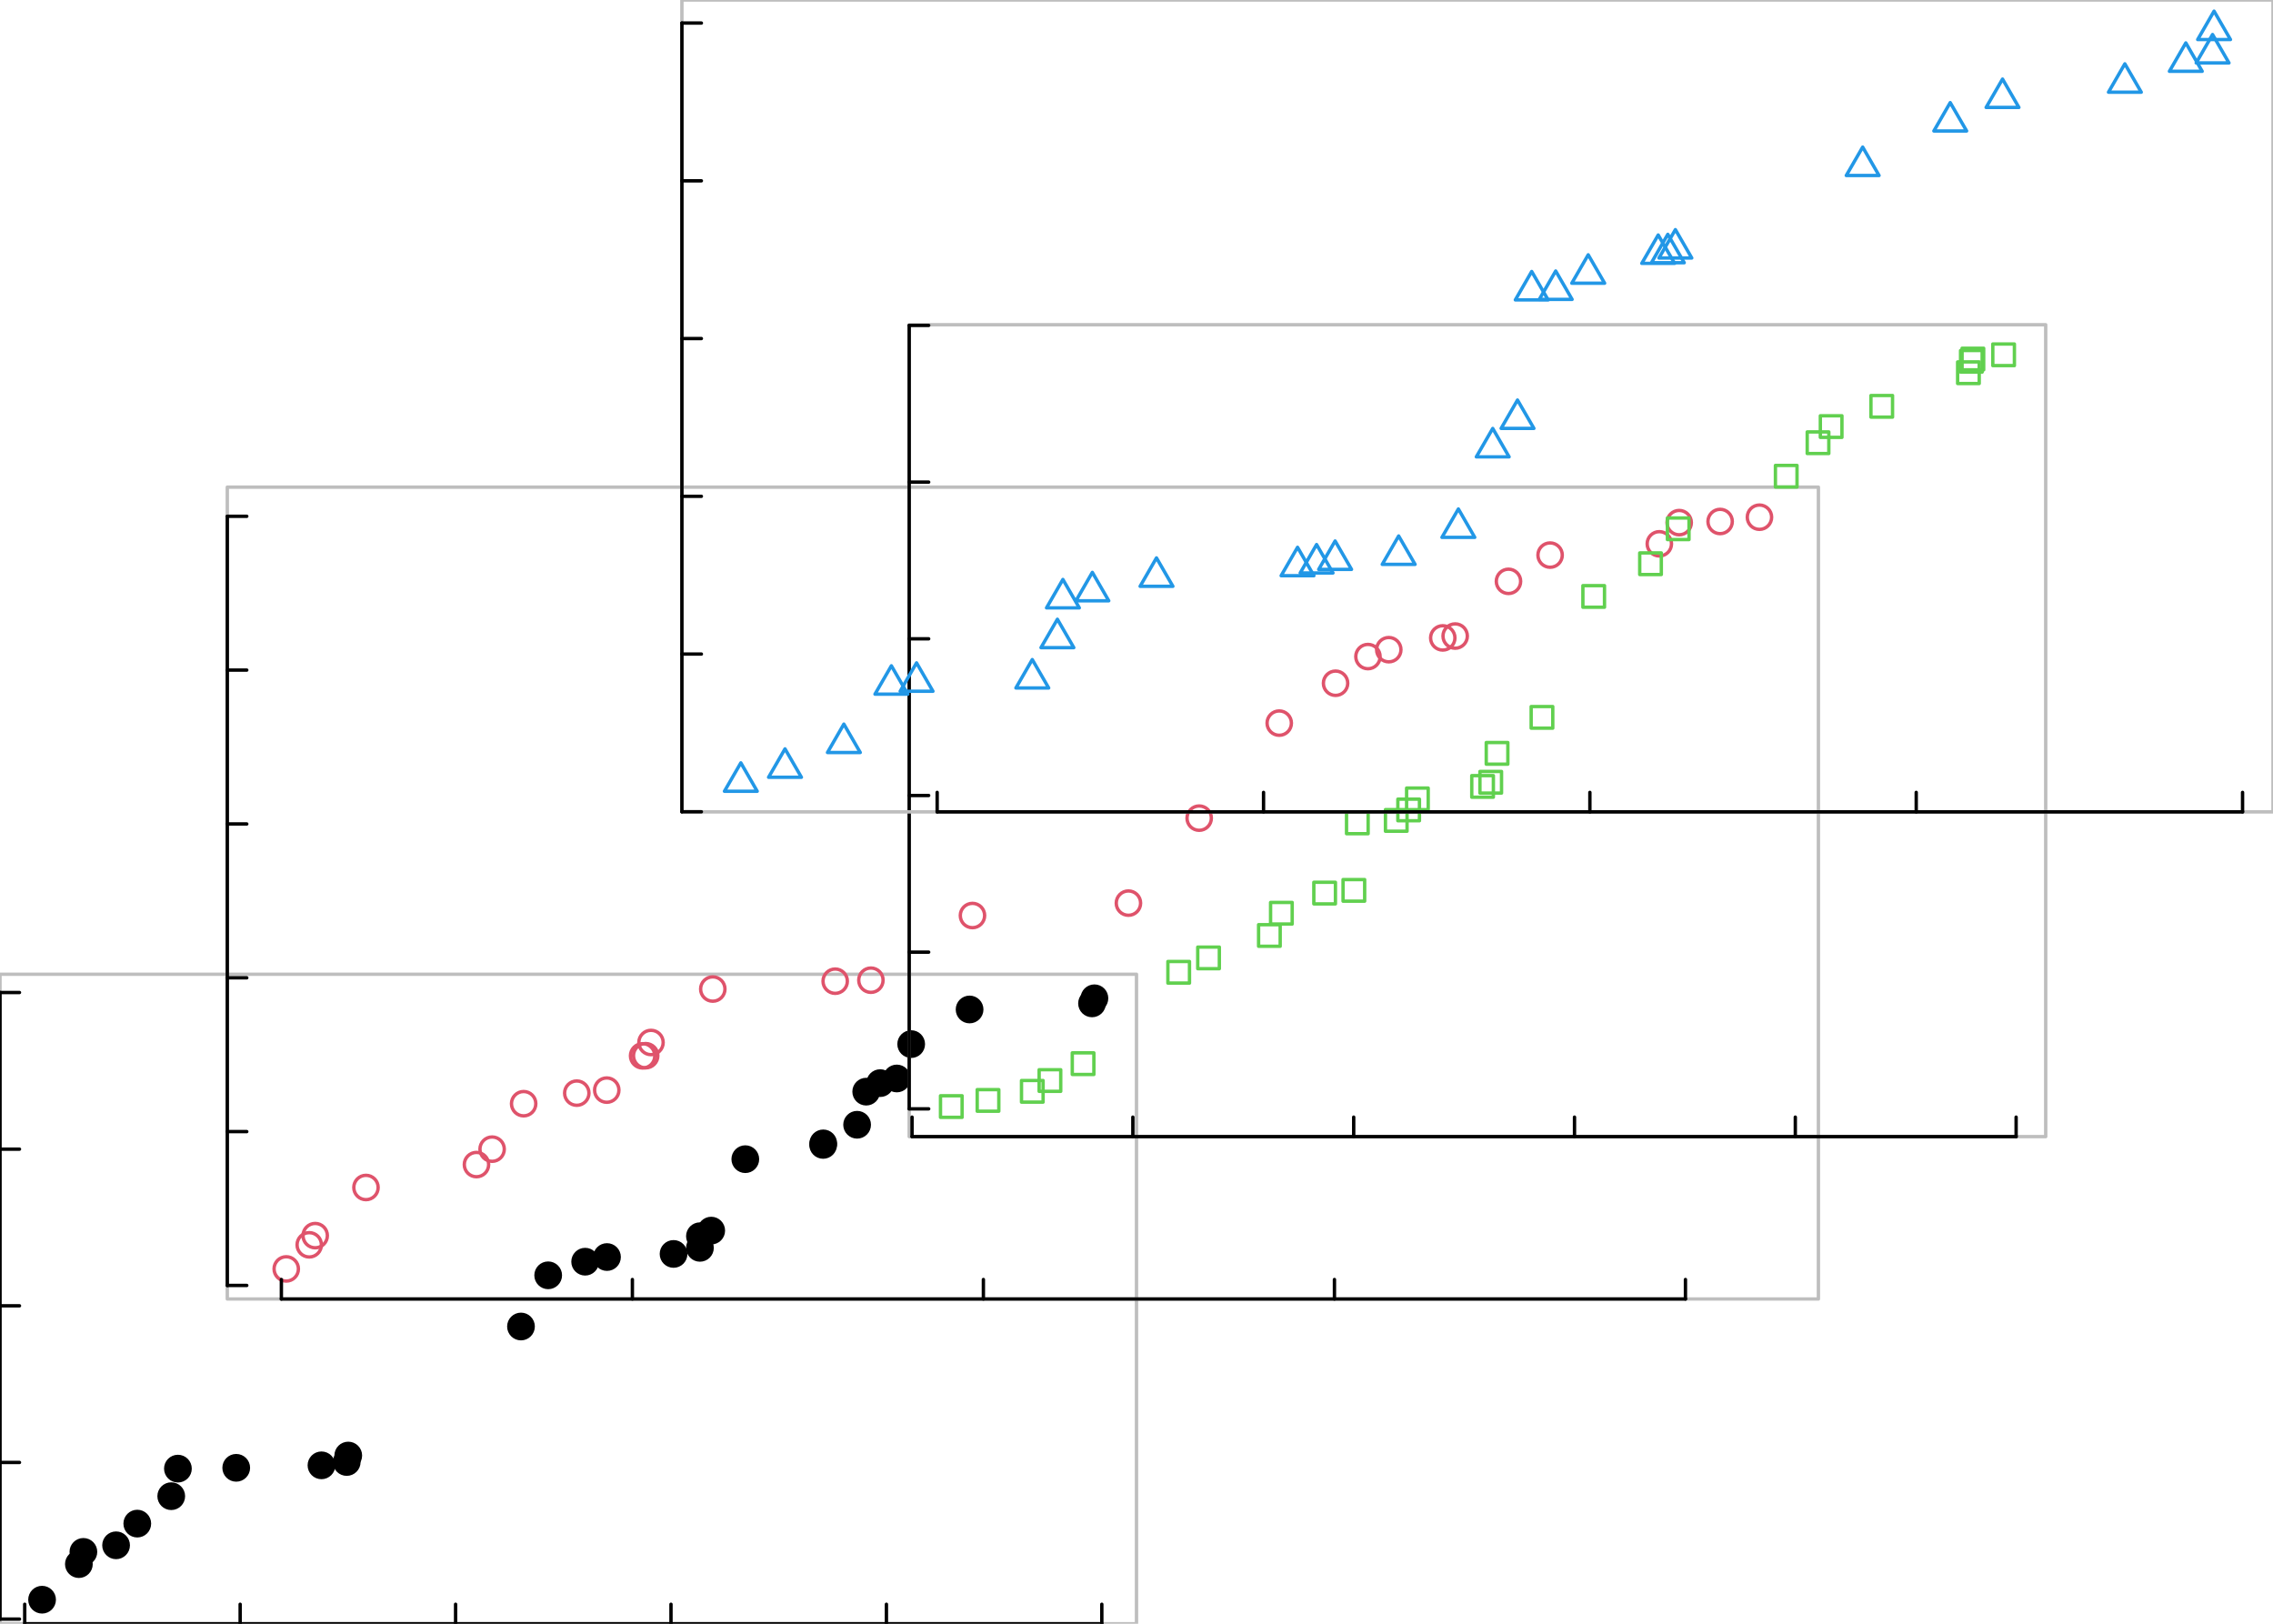 <?xml version='1.0' encoding='UTF-8' ?>
<svg xmlns='http://www.w3.org/2000/svg' xmlns:xlink='http://www.w3.org/1999/xlink' class='svglite' width='504.00pt' height='360.00pt' viewBox='0 0 504.00 360.00'>
<defs>
  <style type='text/css'><![CDATA[
    .svglite line, .svglite polyline, .svglite polygon, .svglite path, .svglite rect, .svglite circle {
      fill: none;
      stroke: #000000;
      stroke-linecap: round;
      stroke-linejoin: round;
      stroke-miterlimit: 10.00;
    }
  ]]></style>
</defs>
<rect width='100%' height='100%' style='stroke: none; fill: #FFFFFF;'/>
<defs>
  <clipPath id='cpMC4wMHw1MDQuMDB8MC4wMHwzNjAuMDA='>
    <rect x='0.00' y='0.00' width='504.00' height='360.00' />
  </clipPath>
</defs>
<g clip-path='url(#cpMC4wMHw1MDQuMDB8MC4wMHwzNjAuMDA=)'>
</g>
<defs>
  <clipPath id='cpMC4wMHwyNTIuMDB8MjE2LjAwfDM2MC4wMA=='>
    <rect x='0.00' y='216.00' width='252.00' height='144.00' />
  </clipPath>
</defs>
<g clip-path='url(#cpMC4wMHwyNTIuMDB8MjE2LjAwfDM2MC4wMA==)'>
<polygon points='0.00,360.00 252.00,360.00 252.00,216.00 0.00,216.00 ' style='stroke-width: 0.75; stroke: none; fill: none;' />
<circle cx='9.33' cy='354.67' r='2.70' style='stroke-width: 0.75; fill: #000000;' />
<circle cx='17.49' cy='346.78' r='2.70' style='stroke-width: 0.75; fill: #000000;' />
<circle cx='18.49' cy='344.07' r='2.70' style='stroke-width: 0.75; fill: #000000;' />
<circle cx='25.74' cy='342.61' r='2.70' style='stroke-width: 0.75; fill: #000000;' />
<circle cx='30.44' cy='337.80' r='2.70' style='stroke-width: 0.75; fill: #000000;' />
<circle cx='37.97' cy='331.72' r='2.70' style='stroke-width: 0.75; fill: #000000;' />
<circle cx='39.45' cy='325.61' r='2.70' style='stroke-width: 0.75; fill: #000000;' />
<circle cx='52.38' cy='325.43' r='2.70' style='stroke-width: 0.75; fill: #000000;' />
<circle cx='71.28' cy='324.88' r='2.70' style='stroke-width: 0.75; fill: #000000;' />
<circle cx='76.88' cy='324.14' r='2.70' style='stroke-width: 0.75; fill: #000000;' />
<circle cx='77.22' cy='322.71' r='2.70' style='stroke-width: 0.75; fill: #000000;' />
<circle cx='115.52' cy='294.10' r='2.70' style='stroke-width: 0.75; fill: #000000;' />
<circle cx='121.55' cy='282.75' r='2.70' style='stroke-width: 0.75; fill: #000000;' />
<circle cx='129.75' cy='279.73' r='2.70' style='stroke-width: 0.75; fill: #000000;' />
<circle cx='134.59' cy='278.70' r='2.70' style='stroke-width: 0.75; fill: #000000;' />
<circle cx='149.35' cy='278.01' r='2.70' style='stroke-width: 0.75; fill: #000000;' />
<circle cx='155.20' cy='276.66' r='2.70' style='stroke-width: 0.75; fill: #000000;' />
<circle cx='155.20' cy='274.08' r='2.70' style='stroke-width: 0.75; fill: #000000;' />
<circle cx='157.70' cy='272.84' r='2.70' style='stroke-width: 0.75; fill: #000000;' />
<circle cx='165.26' cy='257.00' r='2.70' style='stroke-width: 0.75; fill: #000000;' />
<circle cx='182.52' cy='253.84' r='2.70' style='stroke-width: 0.75; fill: #000000;' />
<circle cx='182.54' cy='253.50' r='2.70' style='stroke-width: 0.75; fill: #000000;' />
<circle cx='190.05' cy='249.37' r='2.70' style='stroke-width: 0.75; fill: #000000;' />
<circle cx='192.07' cy='242.03' r='2.70' style='stroke-width: 0.75; fill: #000000;' />
<circle cx='195.17' cy='240.14' r='2.70' style='stroke-width: 0.75; fill: #000000;' />
<circle cx='198.85' cy='239.11' r='2.70' style='stroke-width: 0.75; fill: #000000;' />
<circle cx='202.04' cy='231.49' r='2.70' style='stroke-width: 0.75; fill: #000000;' />
<circle cx='214.99' cy='223.81' r='2.70' style='stroke-width: 0.75; fill: #000000;' />
<circle cx='242.14' cy='222.46' r='2.70' style='stroke-width: 0.75; fill: #000000;' />
<circle cx='242.67' cy='221.33' r='2.70' style='stroke-width: 0.75; fill: #000000;' />
</g>
<g clip-path='url(#cpMC4wMHw1MDQuMDB8MC4wMHwzNjAuMDA=)'>
<polygon points='0.00,360.00 252.00,360.00 252.00,216.00 0.00,216.00 ' style='stroke-width: 0.75; stroke: #BEBEBE; fill: none;' />
<line x1='5.48' y1='360.00' x2='244.31' y2='360.00' style='stroke-width: 0.75;' />
<line x1='5.48' y1='360.00' x2='5.48' y2='355.68' style='stroke-width: 0.75;' />
<line x1='53.25' y1='360.00' x2='53.25' y2='355.68' style='stroke-width: 0.75;' />
<line x1='101.02' y1='360.00' x2='101.02' y2='355.68' style='stroke-width: 0.75;' />
<line x1='148.78' y1='360.00' x2='148.78' y2='355.68' style='stroke-width: 0.75;' />
<line x1='196.55' y1='360.00' x2='196.55' y2='355.68' style='stroke-width: 0.75;' />
<line x1='244.31' y1='360.00' x2='244.31' y2='355.68' style='stroke-width: 0.75;' />
<line x1='0.00' y1='358.97' x2='0.00' y2='220.05' style='stroke-width: 0.75;' />
<line x1='0.00' y1='358.97' x2='4.32' y2='358.97' style='stroke-width: 0.75;' />
<line x1='0.00' y1='324.24' x2='4.32' y2='324.24' style='stroke-width: 0.75;' />
<line x1='0.00' y1='289.51' x2='4.32' y2='289.51' style='stroke-width: 0.75;' />
<line x1='0.00' y1='254.78' x2='4.32' y2='254.78' style='stroke-width: 0.75;' />
<line x1='0.00' y1='220.05' x2='4.32' y2='220.05' style='stroke-width: 0.75;' />
</g>
<defs>
  <clipPath id='cpNTAuNDB8NDAzLjIwfDEwOC4wMHwyODguMDA='>
    <rect x='50.40' y='108.00' width='352.80' height='180.00' />
  </clipPath>
</defs>
<g clip-path='url(#cpNTAuNDB8NDAzLjIwfDEwOC4wMHwyODguMDA=)'>
<polygon points='50.40,288.00 403.20,288.00 403.20,108.00 50.40,108.00 ' style='stroke-width: 0.75; stroke: none; fill: none;' />
<circle cx='63.47' cy='281.33' r='2.70' style='stroke-width: 0.75; stroke: #DF536B;' />
<circle cx='68.57' cy='275.99' r='2.70' style='stroke-width: 0.75; stroke: #DF536B;' />
<circle cx='69.89' cy='273.95' r='2.70' style='stroke-width: 0.75; stroke: #DF536B;' />
<circle cx='81.15' cy='263.28' r='2.70' style='stroke-width: 0.75; stroke: #DF536B;' />
<circle cx='105.65' cy='258.20' r='2.70' style='stroke-width: 0.75; stroke: #DF536B;' />
<circle cx='109.12' cy='254.78' r='2.70' style='stroke-width: 0.75; stroke: #DF536B;' />
<circle cx='116.11' cy='244.70' r='2.70' style='stroke-width: 0.75; stroke: #DF536B;' />
<circle cx='127.89' cy='242.36' r='2.70' style='stroke-width: 0.75; stroke: #DF536B;' />
<circle cx='134.54' cy='241.69' r='2.70' style='stroke-width: 0.75; stroke: #DF536B;' />
<circle cx='142.49' cy='234.09' r='2.70' style='stroke-width: 0.75; stroke: #DF536B;' />
<circle cx='143.17' cy='234.06' r='2.70' style='stroke-width: 0.75; stroke: #DF536B;' />
<circle cx='144.35' cy='231.13' r='2.70' style='stroke-width: 0.75; stroke: #DF536B;' />
<circle cx='158.05' cy='219.28' r='2.70' style='stroke-width: 0.75; stroke: #DF536B;' />
<circle cx='185.19' cy='217.54' r='2.70' style='stroke-width: 0.75; stroke: #DF536B;' />
<circle cx='193.11' cy='217.32' r='2.70' style='stroke-width: 0.75; stroke: #DF536B;' />
<circle cx='215.63' cy='202.98' r='2.70' style='stroke-width: 0.75; stroke: #DF536B;' />
<circle cx='250.21' cy='200.23' r='2.70' style='stroke-width: 0.75; stroke: #DF536B;' />
<circle cx='265.90' cy='181.39' r='2.70' style='stroke-width: 0.75; stroke: #DF536B;' />
<circle cx='283.65' cy='160.32' r='2.70' style='stroke-width: 0.75; stroke: #DF536B;' />
<circle cx='296.14' cy='151.48' r='2.70' style='stroke-width: 0.75; stroke: #DF536B;' />
<circle cx='303.32' cy='145.57' r='2.70' style='stroke-width: 0.75; stroke: #DF536B;' />
<circle cx='307.94' cy='144.04' r='2.70' style='stroke-width: 0.75; stroke: #DF536B;' />
<circle cx='319.91' cy='141.43' r='2.70' style='stroke-width: 0.75; stroke: #DF536B;' />
<circle cx='322.66' cy='141.02' r='2.70' style='stroke-width: 0.75; stroke: #DF536B;' />
<circle cx='334.48' cy='128.89' r='2.70' style='stroke-width: 0.75; stroke: #DF536B;' />
<circle cx='343.71' cy='123.07' r='2.70' style='stroke-width: 0.75; stroke: #DF536B;' />
<circle cx='367.93' cy='120.57' r='2.70' style='stroke-width: 0.75; stroke: #DF536B;' />
<circle cx='372.33' cy='115.87' r='2.70' style='stroke-width: 0.75; stroke: #DF536B;' />
<circle cx='381.41' cy='115.62' r='2.70' style='stroke-width: 0.75; stroke: #DF536B;' />
<circle cx='390.13' cy='114.67' r='2.70' style='stroke-width: 0.75; stroke: #DF536B;' />
</g>
<g clip-path='url(#cpMC4wMHw1MDQuMDB8MC4wMHwzNjAuMDA=)'>
<polygon points='50.40,288.00 403.20,288.00 403.20,108.00 50.40,108.00 ' style='stroke-width: 0.75; stroke: #BEBEBE; fill: none;' />
<line x1='62.39' y1='288.00' x2='373.72' y2='288.00' style='stroke-width: 0.75;' />
<line x1='62.39' y1='288.00' x2='62.39' y2='283.68' style='stroke-width: 0.75;' />
<line x1='140.22' y1='288.00' x2='140.22' y2='283.68' style='stroke-width: 0.75;' />
<line x1='218.05' y1='288.00' x2='218.05' y2='283.68' style='stroke-width: 0.75;' />
<line x1='295.89' y1='288.00' x2='295.89' y2='283.68' style='stroke-width: 0.75;' />
<line x1='373.72' y1='288.00' x2='373.72' y2='283.68' style='stroke-width: 0.75;' />
<line x1='50.40' y1='285.00' x2='50.40' y2='114.47' style='stroke-width: 0.75;' />
<line x1='50.40' y1='285.00' x2='54.72' y2='285.00' style='stroke-width: 0.75;' />
<line x1='50.40' y1='250.89' x2='54.72' y2='250.89' style='stroke-width: 0.75;' />
<line x1='50.40' y1='216.79' x2='54.72' y2='216.79' style='stroke-width: 0.75;' />
<line x1='50.40' y1='182.68' x2='54.72' y2='182.68' style='stroke-width: 0.75;' />
<line x1='50.40' y1='148.57' x2='54.72' y2='148.57' style='stroke-width: 0.75;' />
<line x1='50.40' y1='114.47' x2='54.72' y2='114.47' style='stroke-width: 0.75;' />
</g>
<defs>
  <clipPath id='cpMjAxLjYwfDQ1My42MHw3Mi4wMHwyNTIuMDA='>
    <rect x='201.60' y='72.00' width='252.00' height='180.00' />
  </clipPath>
</defs>
<g clip-path='url(#cpMjAxLjYwfDQ1My42MHw3Mi4wMHwyNTIuMDA=)'>
<polygon points='201.60,252.00 453.60,252.00 453.60,72.00 201.60,72.00 ' style='stroke-width: 0.75; stroke: none; fill: none;' />
<rect x='208.54' y='242.94' width='4.79' height='4.79' style='stroke-width: 0.75; stroke: #61D04F;' />
<rect x='216.68' y='241.58' width='4.79' height='4.79' style='stroke-width: 0.75; stroke: #61D04F;' />
<rect x='226.50' y='239.56' width='4.79' height='4.79' style='stroke-width: 0.75; stroke: #61D04F;' />
<rect x='230.41' y='237.17' width='4.79' height='4.79' style='stroke-width: 0.75; stroke: #61D04F;' />
<rect x='237.76' y='233.43' width='4.79' height='4.79' style='stroke-width: 0.75; stroke: #61D04F;' />
<rect x='258.96' y='213.17' width='4.79' height='4.79' style='stroke-width: 0.75; stroke: #61D04F;' />
<rect x='265.58' y='209.98' width='4.79' height='4.79' style='stroke-width: 0.75; stroke: #61D04F;' />
<rect x='279.07' y='205.01' width='4.79' height='4.79' style='stroke-width: 0.75; stroke: #61D04F;' />
<rect x='281.73' y='200.08' width='4.79' height='4.79' style='stroke-width: 0.75; stroke: #61D04F;' />
<rect x='291.32' y='195.61' width='4.79' height='4.79' style='stroke-width: 0.75; stroke: #61D04F;' />
<rect x='297.80' y='195.01' width='4.79' height='4.79' style='stroke-width: 0.75; stroke: #61D04F;' />
<rect x='298.57' y='180.05' width='4.79' height='4.79' style='stroke-width: 0.75; stroke: #61D04F;' />
<rect x='307.20' y='179.50' width='4.79' height='4.79' style='stroke-width: 0.75; stroke: #61D04F;' />
<rect x='309.95' y='177.18' width='4.79' height='4.79' style='stroke-width: 0.75; stroke: #61D04F;' />
<rect x='311.89' y='174.72' width='4.79' height='4.79' style='stroke-width: 0.75; stroke: #61D04F;' />
<rect x='326.34' y='171.96' width='4.79' height='4.79' style='stroke-width: 0.75; stroke: #61D04F;' />
<rect x='328.15' y='171.04' width='4.79' height='4.79' style='stroke-width: 0.75; stroke: #61D04F;' />
<rect x='329.55' y='164.63' width='4.79' height='4.79' style='stroke-width: 0.75; stroke: #61D04F;' />
<rect x='339.51' y='156.65' width='4.79' height='4.79' style='stroke-width: 0.75; stroke: #61D04F;' />
<rect x='350.98' y='129.84' width='4.79' height='4.79' style='stroke-width: 0.75; stroke: #61D04F;' />
<rect x='363.58' y='122.59' width='4.79' height='4.79' style='stroke-width: 0.75; stroke: #61D04F;' />
<rect x='369.72' y='114.84' width='4.79' height='4.79' style='stroke-width: 0.75; stroke: #61D04F;' />
<rect x='393.67' y='103.19' width='4.79' height='4.79' style='stroke-width: 0.75; stroke: #61D04F;' />
<rect x='400.72' y='95.76' width='4.79' height='4.79' style='stroke-width: 0.75; stroke: #61D04F;' />
<rect x='403.63' y='92.18' width='4.79' height='4.79' style='stroke-width: 0.75; stroke: #61D04F;' />
<rect x='414.85' y='87.69' width='4.79' height='4.79' style='stroke-width: 0.75; stroke: #61D04F;' />
<rect x='434.07' y='80.24' width='4.79' height='4.79' style='stroke-width: 0.75; stroke: #61D04F;' />
<rect x='434.72' y='77.71' width='4.79' height='4.79' style='stroke-width: 0.75; stroke: #61D04F;' />
<rect x='435.06' y='77.21' width='4.79' height='4.79' style='stroke-width: 0.75; stroke: #61D04F;' />
<rect x='441.87' y='76.27' width='4.79' height='4.79' style='stroke-width: 0.75; stroke: #61D04F;' />
</g>
<g clip-path='url(#cpMC4wMHw1MDQuMDB8MC4wMHwzNjAuMDA=)'>
<polygon points='201.60,252.00 453.60,252.00 453.60,72.00 201.60,72.00 ' style='stroke-width: 0.75; stroke: #BEBEBE; fill: none;' />
<line x1='202.23' y1='252.00' x2='447.04' y2='252.00' style='stroke-width: 0.75;' />
<line x1='202.23' y1='252.00' x2='202.23' y2='247.68' style='stroke-width: 0.75;' />
<line x1='251.19' y1='252.00' x2='251.19' y2='247.68' style='stroke-width: 0.75;' />
<line x1='300.16' y1='252.00' x2='300.16' y2='247.68' style='stroke-width: 0.75;' />
<line x1='349.12' y1='252.00' x2='349.12' y2='247.68' style='stroke-width: 0.75;' />
<line x1='398.08' y1='252.00' x2='398.08' y2='247.68' style='stroke-width: 0.75;' />
<line x1='447.04' y1='252.00' x2='447.04' y2='247.68' style='stroke-width: 0.75;' />
<line x1='201.60' y1='245.84' x2='201.60' y2='72.15' style='stroke-width: 0.75;' />
<line x1='201.60' y1='245.84' x2='205.92' y2='245.84' style='stroke-width: 0.75;' />
<line x1='201.60' y1='211.10' x2='205.92' y2='211.10' style='stroke-width: 0.75;' />
<line x1='201.60' y1='176.37' x2='205.92' y2='176.37' style='stroke-width: 0.75;' />
<line x1='201.60' y1='141.63' x2='205.92' y2='141.63' style='stroke-width: 0.75;' />
<line x1='201.60' y1='106.89' x2='205.92' y2='106.89' style='stroke-width: 0.75;' />
<line x1='201.60' y1='72.15' x2='205.92' y2='72.15' style='stroke-width: 0.75;' />
</g>
<defs>
  <clipPath id='cpMTUxLjIwfDUwNC4wMHwwLjAwfDE4MC4wMA=='>
    <rect x='151.20' y='0.00' width='352.80' height='180.00' />
  </clipPath>
</defs>
<g clip-path='url(#cpMTUxLjIwfDUwNC4wMHwwLjAwfDE4MC4wMA==)'>
<polygon points='151.20,180.00 504.00,180.00 504.00,0.00 151.20,0.00 ' style='stroke-width: 0.75; stroke: none; fill: none;' />
<polygon points='164.27,169.13 167.90,175.43 160.63,175.43 ' style='stroke-width: 0.75; stroke: #2297E6; fill: none;' />
<polygon points='174.06,166.03 177.70,172.33 170.42,172.33 ' style='stroke-width: 0.75; stroke: #2297E6; fill: none;' />
<polygon points='187.11,160.54 190.75,166.84 183.48,166.84 ' style='stroke-width: 0.75; stroke: #2297E6; fill: none;' />
<polygon points='197.65,147.61 201.28,153.90 194.01,153.90 ' style='stroke-width: 0.75; stroke: #2297E6; fill: none;' />
<polygon points='203.23,146.96 206.87,153.26 199.60,153.26 ' style='stroke-width: 0.75; stroke: #2297E6; fill: none;' />
<polygon points='228.89,146.23 232.53,152.53 225.26,152.53 ' style='stroke-width: 0.75; stroke: #2297E6; fill: none;' />
<polygon points='234.46,137.29 238.10,143.59 230.82,143.59 ' style='stroke-width: 0.75; stroke: #2297E6; fill: none;' />
<polygon points='235.68,128.47 239.32,134.77 232.05,134.77 ' style='stroke-width: 0.75; stroke: #2297E6; fill: none;' />
<polygon points='242.21,126.90 245.85,133.20 238.58,133.20 ' style='stroke-width: 0.75; stroke: #2297E6; fill: none;' />
<polygon points='256.43,123.69 260.07,129.99 252.80,129.99 ' style='stroke-width: 0.75; stroke: #2297E6; fill: none;' />
<polygon points='287.71,121.34 291.34,127.64 284.07,127.64 ' style='stroke-width: 0.75; stroke: #2297E6; fill: none;' />
<polygon points='291.93,120.73 295.57,127.03 288.30,127.03 ' style='stroke-width: 0.75; stroke: #2297E6; fill: none;' />
<polygon points='296.04,119.94 299.68,126.24 292.40,126.24 ' style='stroke-width: 0.75; stroke: #2297E6; fill: none;' />
<polygon points='310.13,118.83 313.77,125.13 306.49,125.13 ' style='stroke-width: 0.75; stroke: #2297E6; fill: none;' />
<polygon points='323.37,112.84 327.00,119.14 319.73,119.14 ' style='stroke-width: 0.75; stroke: #2297E6; fill: none;' />
<polygon points='330.99,94.99 334.62,101.29 327.35,101.29 ' style='stroke-width: 0.75; stroke: #2297E6; fill: none;' />
<polygon points='336.48,88.69 340.12,94.98 332.85,94.98 ' style='stroke-width: 0.75; stroke: #2297E6; fill: none;' />
<polygon points='339.63,60.19 343.27,66.49 336.00,66.49 ' style='stroke-width: 0.75; stroke: #2297E6; fill: none;' />
<polygon points='344.95,60.08 348.59,66.38 341.31,66.38 ' style='stroke-width: 0.75; stroke: #2297E6; fill: none;' />
<polygon points='352.16,56.49 355.80,62.79 348.52,62.79 ' style='stroke-width: 0.75; stroke: #2297E6; fill: none;' />
<polygon points='367.68,52.10 371.32,58.39 364.04,58.39 ' style='stroke-width: 0.75; stroke: #2297E6; fill: none;' />
<polygon points='369.81,51.95 373.45,58.25 366.18,58.25 ' style='stroke-width: 0.75; stroke: #2297E6; fill: none;' />
<polygon points='371.49,50.91 375.12,57.20 367.85,57.20 ' style='stroke-width: 0.75; stroke: #2297E6; fill: none;' />
<polygon points='413.02,32.61 416.65,38.91 409.38,38.91 ' style='stroke-width: 0.75; stroke: #2297E6; fill: none;' />
<polygon points='432.43,22.75 436.07,29.04 428.80,29.04 ' style='stroke-width: 0.75; stroke: #2297E6; fill: none;' />
<polygon points='444.03,17.53 447.66,23.82 440.39,23.82 ' style='stroke-width: 0.75; stroke: #2297E6; fill: none;' />
<polygon points='471.15,14.15 474.79,20.44 467.52,20.44 ' style='stroke-width: 0.75; stroke: #2297E6; fill: none;' />
<polygon points='484.67,9.51 488.30,15.81 481.03,15.81 ' style='stroke-width: 0.75; stroke: #2297E6; fill: none;' />
<polygon points='490.60,7.65 494.24,13.95 486.97,13.95 ' style='stroke-width: 0.75; stroke: #2297E6; fill: none;' />
<polygon points='490.93,2.47 494.57,8.77 487.30,8.77 ' style='stroke-width: 0.75; stroke: #2297E6; fill: none;' />
</g>
<g clip-path='url(#cpMC4wMHw1MDQuMDB8MC4wMHwzNjAuMDA=)'>
<polygon points='151.20,180.00 504.00,180.00 504.00,0.00 151.20,0.00 ' style='stroke-width: 0.75; stroke: #BEBEBE; fill: none;' />
<line x1='207.80' y1='180.00' x2='497.25' y2='180.00' style='stroke-width: 0.75;' />
<line x1='207.80' y1='180.00' x2='207.80' y2='175.68' style='stroke-width: 0.75;' />
<line x1='280.17' y1='180.00' x2='280.17' y2='175.68' style='stroke-width: 0.75;' />
<line x1='352.53' y1='180.00' x2='352.53' y2='175.68' style='stroke-width: 0.75;' />
<line x1='424.89' y1='180.00' x2='424.89' y2='175.68' style='stroke-width: 0.75;' />
<line x1='497.25' y1='180.00' x2='497.25' y2='175.68' style='stroke-width: 0.75;' />
<line x1='151.20' y1='179.98' x2='151.20' y2='5.11' style='stroke-width: 0.75;' />
<line x1='151.20' y1='179.98' x2='155.52' y2='179.98' style='stroke-width: 0.75;' />
<line x1='151.20' y1='145.01' x2='155.52' y2='145.01' style='stroke-width: 0.75;' />
<line x1='151.20' y1='110.04' x2='155.52' y2='110.04' style='stroke-width: 0.75;' />
<line x1='151.20' y1='75.06' x2='155.52' y2='75.06' style='stroke-width: 0.75;' />
<line x1='151.20' y1='40.09' x2='155.52' y2='40.09' style='stroke-width: 0.75;' />
<line x1='151.20' y1='5.11' x2='155.52' y2='5.11' style='stroke-width: 0.75;' />
</g>
</svg>
